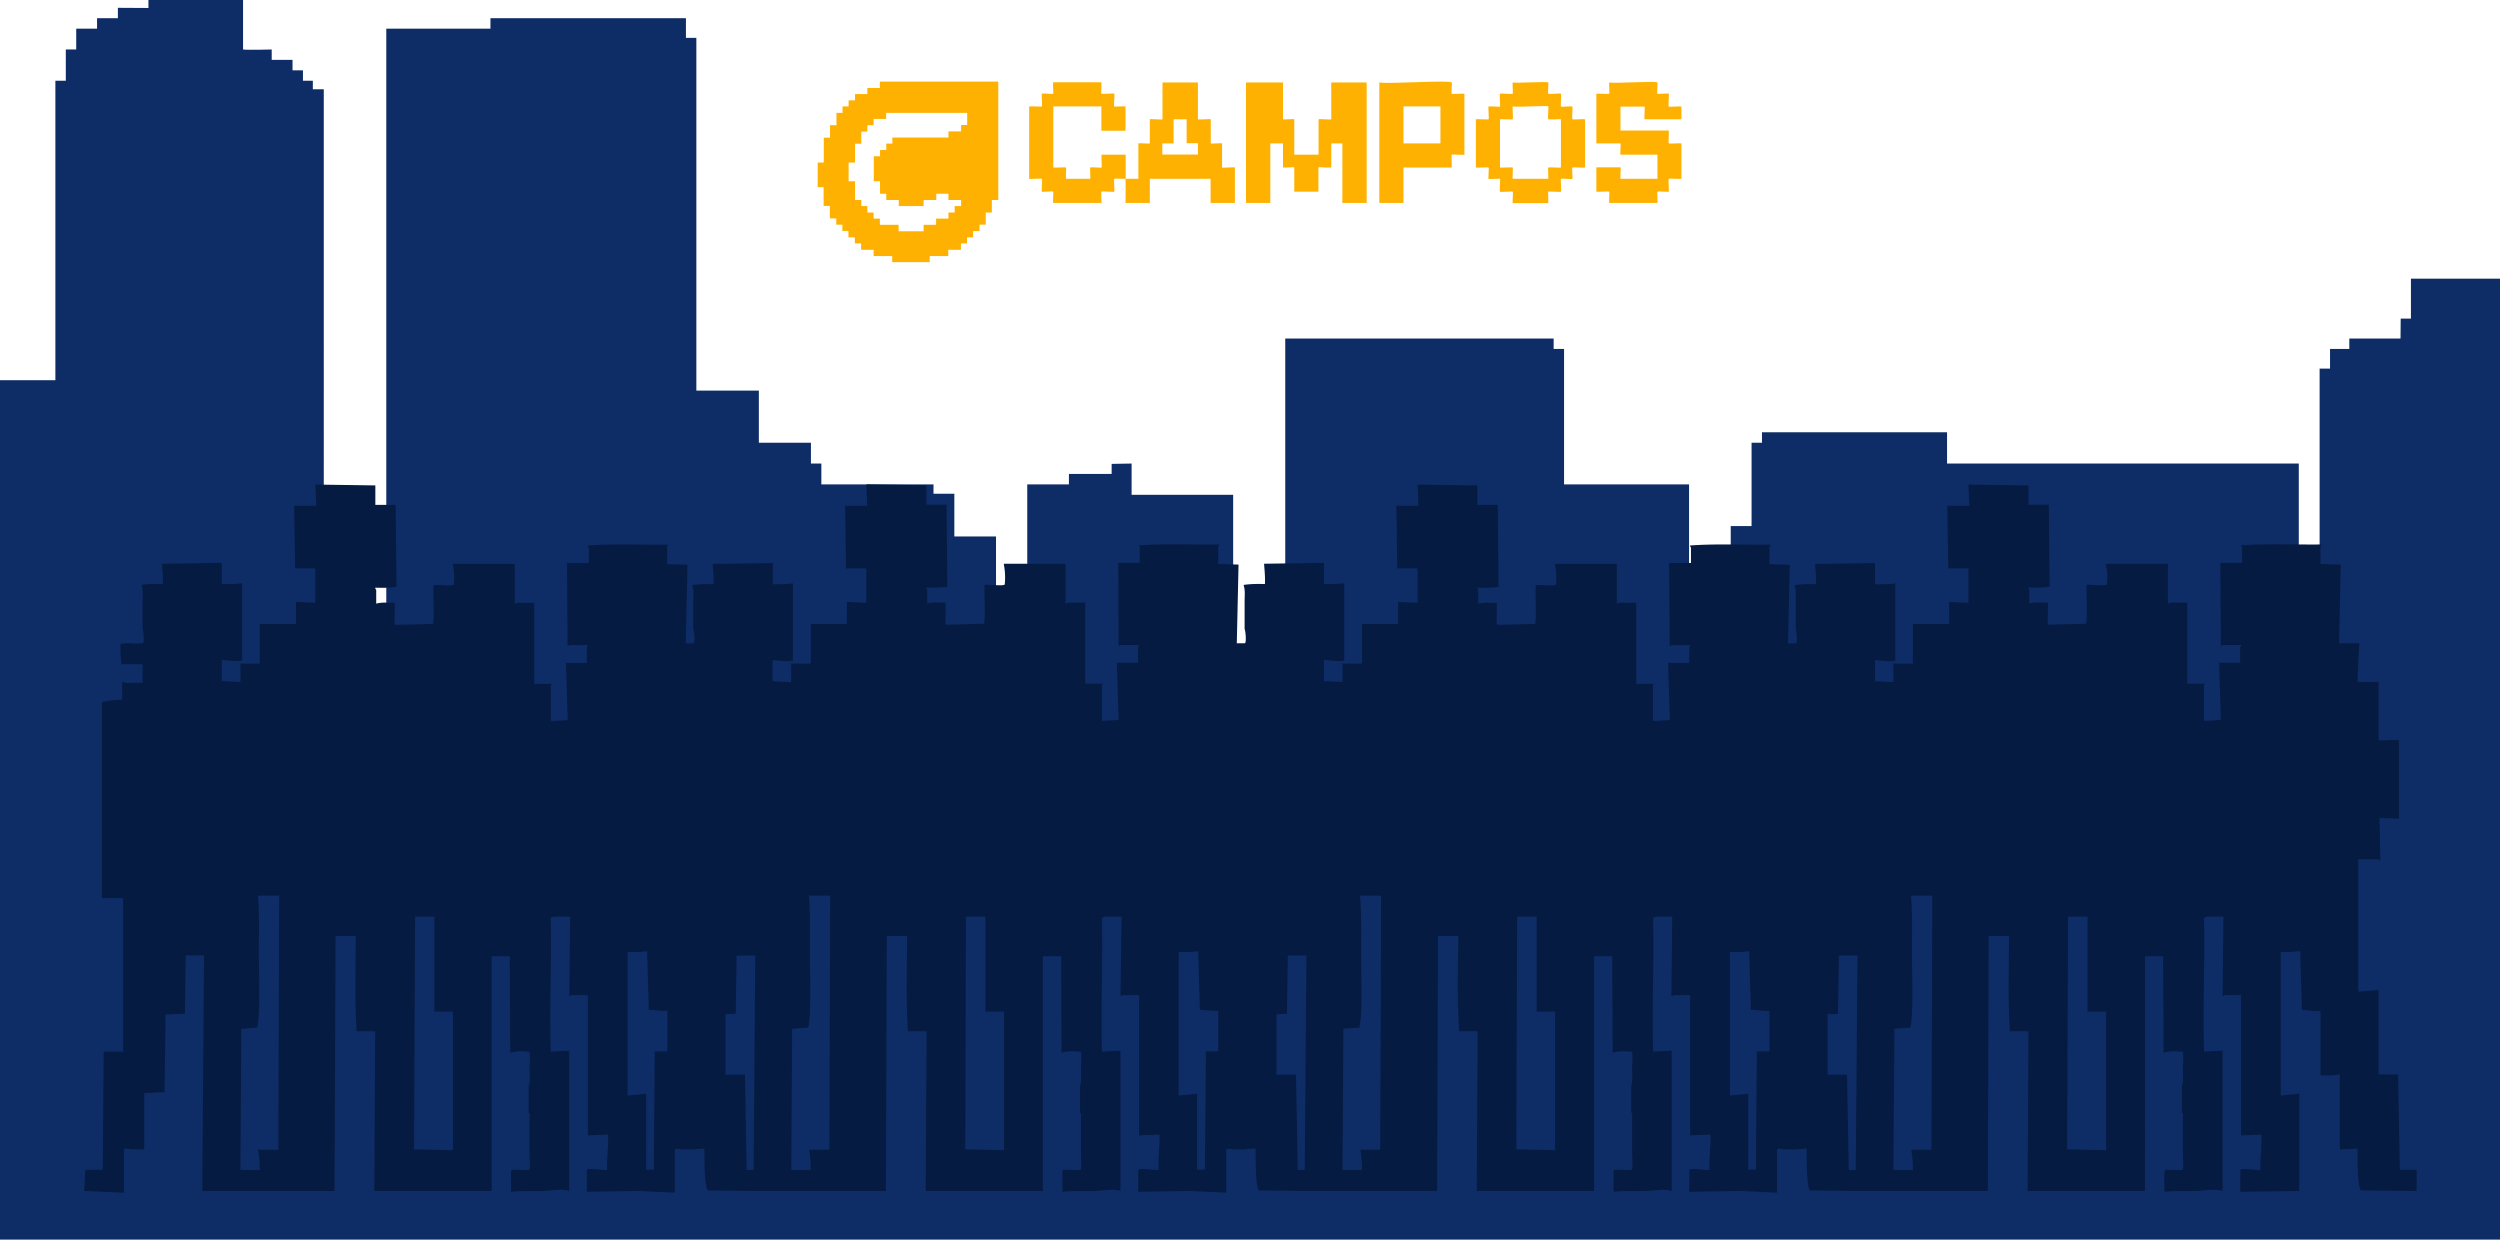 <svg xmlns="http://www.w3.org/2000/svg" fill="none" viewBox="0 0 1440 714"><g clip-path="url(#clip0_402_78303)"><path fill="#0E2D67" d="M-1 219h32.9V46.5h6v-18h6v-12h12v-6h12v-6l17.6.1V0H140v28.5c2.7.4 16.5 0 16.5 0v6h12v6h6v6h5.7v4.9h6.3V345h18v6h18V16.5h60v-6h112.6v11.3h6V225h36v30h30v12h6v12h64.6v5.4h12V309h24v64.5h18V279h24v-6h24.6v-5.8l11.5-.2v18h58.5v106.5h30V195h154.6v6h6v78h72v88.5h24V303h12v-48h6v-6h106.6v18h202.6v94.5h12V212.3h6V201h11.1v-6h29.5l.1-11.5h5.9v-23h60v556H-1V219Z"/><path fill="#061B42" fill-rule="evenodd" d="M1168.4 279.5v11.2h11.7l.5 47.2c-4 .7-8.1.6-12.2.5-.2.6.5 1.2.5 1.3v7.9c3.4-1 7.1-.4 10.7-.5v2.5c.1 3-.4 6.8 0 9.4 0 .6 0 .6.5.8h.5l20.3-.5h.5c1.2-.6.2-19.6.5-22.4 2.7-.3 9.3.6 11.2 0 .8-.2.5-.7.5-1.2.4-2.7.2-7.3-.5-10 0-.3-.2-1 .3-1h35.3v22.9c.5.2 1-.5 1.2-.5h10v46.7h10.1c.2.4-.5.6-.5.8v20.6l9.7-.5-1-33h12.1v-9c0-.1.7-.7.5-1.2h-10.4c-.1 0-.7.7-1.2.5l-.3-47.8h12.5v-8.9c0-.1-.8-.7-.6-1.2 15.4-1.1 30.9-.3 46.3-.5.2.5-.5 1-.5 1.2v10l11.7.4-1 45.3h11.6l-1 22.3h12.2v33.6c3.5.3 7.8-.5 11.2 0h.5v45.2l-11.2-.5.5 24.3c-.7.3-1.5-.5-1.8-.5h-10.9v76.3l11.7-1v48.7h11.2l1 54.9h9.7V686l-32-.3c-1-.5-1.5-5.2-1.6-6.6-.5-5.7-.4-11.8-.5-17.5l-10.2.5v-43.2c-3.6.7-7.4.5-11.1.5v-37c-3.4.2-6.8-.5-10.2-.6h-.5l-1-34c-3.7.5-7.4.6-11.2.5V631l10.7-1v56l-34 .5V674c0-1.7 10.2.4 11.6-.2-.3-6.8.9-13.5.5-20.3l-11.7.5v-80.8h-9.3c-.2 0-1.1 1-1.3.2l.5-45.4h-9.4c-.1 0-1.8.6-1.8.8.6 25-.7 50.3 0 75.4v1.5l10.7-.5V686c-4.6-1.4-9.9-.2-14.5 0-6 .2-13.3-.2-19 .5v-1c0-3.5-.2-7 0-10.5 0-.6.5-1.1.5-1.2h2c2.2 0 5.3.3 7.4 0 .5 0 .6 0 .7-.5.5-1.4 0-8 0-10.2v-19.6c0-.8.4-2.2-.5-2.7v-15.3c1-2.7.5-6.2.5-9.1 0-2.4.5-8.4 0-10.2-.1-.7-.5-.4-1-.5h-1c-2.4-.2-6-.3-8.1.5h-1l-.3-55.4h-10.4V686h-67.6v-.5l.5-91.5h-10.7c-1.2-18.2-.6-36.5-.5-54.9h-11.7L1145 686h-76.2l-26.2-.3c-1-.5-1.4-5.2-1.5-6.6-.5-5.7-.5-11.8-.5-17.5l-5.3.3v.2h-7.4c-.9 0-4.3-1.1-4.3.3V687l-21.4-1-29.2.5V674c0-1.7 10.3.4 11.7-.2-.4-6.8.8-13.5.5-20.3l-11.7.5v-80.8H964c-.2 0-1 1-1.3.2l.5-45.4H954c-.1 0-1.7.6-1.8.8.6 25-.7 50.3 0 75.4v1.5l10.7-.5V686c-4.6-1.4-9.8-.2-14.4 0-6 .2-13.3-.2-19.1.5V675c0-.6.5-1.1.5-1.2h2c2.3 0 5.3.3 7.4 0 .5 0 .6 0 .8-.5.4-1.4 0-8 0-10.2v-19.6c0-.8.3-2.2-.5-2.7v-15.3c.9-2.7.5-6.2.5-9.1 0-2.4.4-8.4 0-10.2-.2-.7-.6-.4-1-.5h-1c-2.5-.2-6-.3-8.2.5h-1l-.3-55.4h-10.4V686h-67.6v-.5l.5-91.5h-10.6c-1.3-18.2-.7-36.5-.5-54.9h-11.7l-.5 146.9h-76.2l-26.4-.3c-1-.5-1.4-5.2-1.5-6.6-.5-5.7-.4-11.8-.5-17.5l-5.2.2v.3h-7.4c-.8 0-4.3-1.1-4.3.3V687l-21.4-1-29.3.5V674c0-1.7 10.3.4 11.7-.2-.3-6.8.8-13.5.5-20.3l-11.7.5v-80.8h-9.4c-.2 0-1 1-1.3.2l.6-45.4h-9.4c-.2 0-1.8.6-1.9.8.6 25-.6 50.3 0 75.4v1.5l10.7-.5V686c-4.5-1.4-9.8-.2-14.4 0-6 .2-13.3-.2-19 .5v-1c0-3.5-.2-7-.1-10.5 0-.6.5-1.1.5-1.2h2c2.3 0 5.3.3 7.5 0 .5 0 .5 0 .7-.5.4-1.4 0-8 0-10.2v-19.6c0-.8.3-2.2-.5-2.7v-15.3c1-2.7.5-6.2.5-9.1 0-2.4.5-8.4 0-10.2-.2-.7-.5-.4-1-.5h-1c-2.5-.2-6-.3-8.2.5h-1l-.2-55.4h-10.5V686h-67.5v-.5l.5-91.5H523c-1.3-18.2-.6-36.5-.5-54.9h-11.7l-.5 146.9H434l-26.2-.3c-1-.5-1.4-5.2-1.6-6.6-.5-5.7-.4-11.8-.5-17.5l-5.2.3v.2H393c-.9 0-4.3-1.1-4.3.3V687l-21.4-1-29.3.5V674c0-1.7 10.3.4 11.7-.2-.3-6.8.9-13.5.5-20.3l-11.6.5v-80.8h-9.4c-.2 0-1.1 1-1.3.2l.5-45.4H319c-.1 0-1.7.6-1.8.8.6 25-.7 50.3 0 75.4v1.5l10.7-.5V686c-4.6-1.4-9.9-.2-14.5 0-6 .2-13.2-.2-19 .5v-1c0-3.5-.2-7 0-10.5 0-.6.5-1.1.5-1.2h2c2.3 0 5.3.3 7.4 0 .5 0 .6 0 .7-.5.5-1.4 0-8 0-10.2v-19.6c0-.8.4-2.2-.5-2.7v-15.3c1-2.7.5-6.2.5-9.1 0-2.4.5-8.4 0-10.2-.1-.7-.5-.4-1-.5h-1c-2.4-.2-6-.3-8.1.5h-1l-.3-55.4h-10.4V686h-67.6v-.5l.5-91.5h-10.7c-1.2-18.2-.6-36.5-.5-54.9h-11.6l-.6 146.9h-76.2l1-135.7H107l-.5 33.6-11.2.5v6l-.5 38.7-11.7.5V662h-7.4c-.9 0-4.3-1.1-4.3.3V687l-22.9-1 .6-12.2h10.1l.5-68.1h10.4c.2 0 .4.6.8.5v-88.9H58.7V404.5c3.8-1 7.8-1.4 11.7-1.5.2-3-.3-6.2 0-9.2v-1h1c.6.9 2.1.5 3 .5h7.7v-10.7H69.9a88 88 0 0 1-.5-11.6c3.8-1.1 8.2 0 12-.5.5 0 1 .2 1.2-.6.4-1.1.1-6.3-.5-7.6v-16.2c0-2.8.4-6.2-.5-8.7v-.5c4-.6 8-.6 12.2-.5.2-3.9-.3-7.8-.5-11.7l34.5-.5v12.2c4 .1 7.8 0 11.7-.5v44.7h-.5c-3.6.5-7.7-.2-11.2-.5v12.2l10.7.5V383c0-.1-.7-.4-.6-.8h11.7v-22.8h20.9v-12.7l11.1.5v-19.8H170l-.6-36.1h12.8l-.6-12.2 34.6.5v11.2h11.7l.5 47.2c-4 .7-8.1.6-12.2.5-.2.6.5 1.2.5 1.3v7.9c3.5-1 7.1-.4 10.7-.5v2.5c.1 3-.4 6.8 0 9.4 0 .6 0 .6.5.8h.5l20.3-.5h.5c1.2-.6.2-19.6.5-22.4 2.8-.3 9.3.6 11.2 0 .8-.2.5-.7.5-1.2.4-2.7.2-7.3-.5-10 0-.3-.2-1 .3-1h35.3v22.9c.5.2 1.1-.5 1.3-.5h9.9v46.7h10.1c.2.4-.5.6-.5.8v20.6l9.7-.5-1-33h12v-9c0-.1.7-.7.6-1.2h-10.5c-.1 0-.7.7-1.2.5l-.3-47.8h12.5v-8.9c0-.1-.7-.7-.5-1.2 15.3-1.1 30.8-.3 46.2-.5.2.5-.5 1-.5 1.2v10l11.7.4-1 45.3h4.4c.2 0 .3-.2.4-.6a18 18 0 0 0-.5-7.6v-16.2c0-2.8.5-6.2-.5-8.7v-.5c4-.6 8.1-.6 12.2-.5.2-3.9-.2-7.8-.5-11.7l34.6-.5v12.2c3.9.1 7.8 0 11.6-.5v44.7h-.5c-3.5.5-7.6-.2-11.2-.5v12.2l10.7.5V383c0-.1-.6-.4-.5-.8H467v-22.8h20.8v-12.7l11.2.5v-19.8h-11.7l-.5-36.1h12.7L499 279l34.6.5v11.2h11.6l.5 47.2c-4 .7-8 .6-12.1.5-.2.6.5 1.2.5 1.3v7.9c3.4-1 7-.4 10.6-.5v2.5c.2 3-.4 6.8 0 9.4.1.6 0 .6.5.8h.6l20.3-.5h.5c1.2-.6.2-19.6.5-22.4 2.7-.3 9.3.6 11.2 0 .7-.2.4-.7.5-1.2.3-2.7.1-7.3-.5-10 0-.3-.3-1 .3-1h35.2v22.9c.6.2 1.2-.5 1.3-.5h10v46.7h10c.2.4-.4.6-.4.8v20.6l9.6-.5-1-33h12.2v-9c0-.1.7-.7.5-1.2h-10.4c-.2 0-.7.7-1.3.5l-.2-47.8h12.4v-8.9c0-.1-.7-.7-.5-1.2 15.4-1.1 30.9-.3 46.2-.5.2.5-.5 1-.5 1.2v10l11.7.4-1 45.3h4.6c.2 0 .3-.2.4-.6.4-1.1.1-6.3-.5-7.6v-16.2c0-2.8.4-6.2-.5-8.7v-.5c4-.6 8.1-.6 12.2-.5.2-3.9-.2-7.8-.5-11.7l34.5-.5v12.2c4 .1 7.8 0 11.7-.5v44.7h-.5c-3.5.5-7.6-.2-11.2-.5v12.2l10.7.5V383c0-.1-.7-.4-.5-.8h11.7v-22.8h20.8v-12.7l11.2.5v-19.8h-11.7l-.5-36.1H817l-.5-12.2 34.5.5v11.2h11.7l.5 47.2c-4 .7-8 .6-12.2.5-.2.6.5 1.2.5 1.3v7.9c3.5-1 7.2-.4 10.7-.5v2.5c.1 3-.4 6.8 0 9.4 0 .6 0 .6.5.8h.5l20.4-.5h.5c1.1-.6.1-19.6.5-22.4 2.7-.3 9.3.6 11.1 0 .8-.2.5-.7.6-1.2.3-2.7.1-7.3-.6-10 0-.3-.2-1 .4-1h35.2v22.9c.6.2 1.1-.5 1.3-.5h9.9v46.7h10.2c0 .4-.6.6-.6.8v20.6l9.7-.5-1-33H973v-9c0-.1.7-.7.5-1.2H963c-.2 0-.7.7-1.3.5l-.3-47.8H974v-8.9c0-.1-.7-.7-.5-1.2 15.3-1.1 30.8-.3 46.2-.5.2.5-.5 1-.5 1.2v10l11.7.4-1 45.3h4.4c.2 0 .4-.2.5-.6a22 22 0 0 0-.5-7.6v-16.2c0-2.8.4-6.2-.5-8.7v-.5c4-.6 8-.6 12.2-.5.2-3.9-.3-7.8-.5-11.7l34.5-.5v12.2c4 .1 7.8 0 11.7-.5v44.7h-.5c-3.6.5-7.7-.2-11.2-.5v12.2l10.6.5V383c0-.1-.6-.4-.5-.8h11.7v-22.8h20.9v-12.7l11.1.5v-19.8h-11.6l-.6-36.1h12.7l-.5-12.2 34.6.5ZM1058.7 584l-6 .2V619h11.2l1 54.9h4l1-123.5h-10.7l-.5 33.6Zm-51.2-36.1c-3.7.5-7.4.6-11.1.5V631l10.6-1v43.7h4.4l.5-68.1h7.3v-23.4c-3.4.3-6.7-.4-10.1-.5h-.6l-1-34Zm-266.2 36-6 .3V619h11.2l1 54.9h4l1-123.5h-10.7l-.5 33.6Zm-51.2-36c-3.8.5-7.5.6-11.2.5V631l10.6-1v43.7h4.5l.6-68.1h7.1v-23.4c-3.4.3-6.7-.4-10.1-.5h-.5l-1-34Zm-541.5-32c.9 10.5.5 21.2.5 31.7 0 11.9.6 24.2 0 36.1 0 1.3-.6 8-1 8.2l-9.1.7-.5 81.3h11.1c0-3.9-.2-8-1-11.7h11.7l.5-146.3h-12.2Zm224.1 32c-3.7.5-7.4.6-11.2.5V631l10.7-1v43.7h4.4l.5-68.1h7.3v-23.4c-3.4.3-6.8-.4-10.2-.5h-.5l-1-34Zm51.1 36-5.9.3V619h11.2l1 54.9h4l.9-123.5h-10.7l-.5 33.6Zm42.2-68c.8 10.5.5 21.2.5 31.7 0 11.9.6 24.2 0 36.1 0 1.3-.7 8-1 8.2l-9.2.7-.5 81.3H467c0-3.9-.3-8-1-11.7h11.7l.5-146.3H466Zm317.4 0c.9 10.5.6 21.2.6 31.7 0 11.9.5 24.2 0 36.1a68 68 0 0 1-1 8.2l-9.2.7-.5 81.3h11.2c0-3.9-.3-8-1-11.7H795l.5-146.3h-12.2Zm317.4 0c.8 10.5.5 21.2.5 31.7 0 11.9.6 24.2 0 36.1 0 1.3-.6 8-1 8.2l-9.1.7-.6 81.3h11.2c0-3.9-.2-8-1-11.7h11.7l.5-146.3h-12.2ZM238.5 662l22.4.5v-79.8h-10.7V528h-11.1l-.6 134.1Zm317.4 0 22.4.5v-79.8h-10.7V528h-11.2l-.4 134Zm317.5 0 22.3.5v-79.8h-10.6V528h-11.2l-.5 134.1Zm317.3 0 22.4.5v-79.8h-10.7V528h-11.2l-.5 134.1Z" clip-rule="evenodd"/><path fill="#FEB100" d="M575 47v68.2h-3.7v7.2h-3.5v7h-3.6v3.7h-3.7v3.6H557v3.5h-3.5v3.7h-7.3v3.6h-10.7v3.5h-21.6v-3.5h-10.7v-3.6H496v-3.7h-3.6v-3.5h-3.7V133h-3.5v-3.6h-3.5v-3.6H478v-7.2h-3.6v-10.8H471V93.6h3.5V79.3h3.6v-7.2h3.7V65h3.5v-3.7h3.5v-3.5h3.7v-3.6h7.1v-3.5h7.2V47H575Zm-18 18h-46.6v3.5h-7.2v3.6h-3.6v3.7h-3.5v7h-3.6v10.8h-3.7v10.8h3.7v10.8h3.6v3.5h3.5v3.7h3.6v3.5h3.6v3.6h10.8v3.7H532v-3.7h7.2v-3.6h7.1v-3.5h3.6v-3.7h3.7v-3.5h-7.3v-3.6h-7v3.6H532v3.5h-14.3v-3.5h-7.2v-3.6h-3.6v-7.2h-3.6V90h3.6v-3.6h3.6v-3.7h3.5v-3.5h32.3v-3.5h7.3V72h3.5v-7Z"/><path fill="#FEB100" d="M739 47.5v21.2c0 .3 6.5-.3 6.5 0v20.4h14V68.7c0-.3 7.3.4 7.3 0V47.5h20.4v69.4h-14V82.6h-6.4v13.8c0 .4-7.4-.3-7.4 0v14h-13.9v-14c0-.3-6.5.4-6.5 0V82.6h-7.3v34.3h-14V47.5H739Z"/><path fill="#FEB100" d="M954.6 47.5c.4.3-.3 6.2 0 6.5.4.3 6.2-.4 6.6 0 .3.4-.4 7 0 7.4.3.3 6-.3 7.3 0v7.3h-21.2c-.4 0 .3-7.3 0-7.3h-13.9v13.8h27.8c.2 1.3-.3 7 0 7.4.3.3 6-.2 7.3 0V103c-1.3.2-7-.3-7.3 0-.4.4.3 7 0 7.4-.4.3-6.2-.4-6.5 0-.3.2.2 5.3 0 6.5h-27.8c-.2-1.2.3-6.3 0-6.5-.3-.3-6 .2-7.4 0v-14h14c.2 0-.4 6.6 0 6.6h21.2V89.1h-21.3c-.3 0 .3-6.5 0-6.5h-13.9V54c1.3-.2 7.1.3 7.4 0 .3-.3-.2-5.3 0-6.5 3.6.7 26.8-1 27.8 0Z"/><path fill="#FEB100" d="M836.2 47.5c.3.3-.4 6.2 0 6.5.3.3 6-.2 7.3 0v35.1c-1.3.3-7-.3-7.3 0-.3.3.2 6 0 7.4h-27.8v20.4h-13.9V47.5c5.1 1 40.2-1.5 41.7 0Zm-27.8 13.8v21.3h21.3V61.3h-21.3Z"/><path fill="#FEB100" d="M648.3 103c-1.2 0-6.3-.2-6.5 0-.4.4.4 7 0 7.4-.4.3-7-.4-7.4 0-.3.2.2 5.3 0 6.5h-27.8c-.2-1.2.3-6.3 0-6.5-.3-.4-6.2.3-6.5 0-.3-.4.4-7 0-7.4-.3-.3-6 .2-7.3 0V61.3c1.3-.2 7 .3 7.3 0 .4-.3-.3-7 0-7.3.4-.4 6.2.3 6.5 0 .3-.3-.2-5.4 0-6.6h27.8c.2 1.3-.3 6.3 0 6.6.4.3 7-.4 7.4 0 .4.3-.4 7 0 7.3.3.3 5.3-.2 6.5 0v14h-13.9v-14h-27.7v35.2c1.3.2 7-.3 7.3 0 .3.3-.2 5.3 0 6.5h14c.2-1.2-.3-6.3 0-6.5.3-.4 6.2.3 6.5 0 .3-.3-.2-6 0-7.4h13.9V103h7.3V82.6c0-.3 6.6.3 6.6 0V68.7c0-.3 7.3.4 7.3 0V47.5H690v21.2c0 .4 7.4-.3 7.4 0v13.9c0 .3 6.5-.3 6.5 0v13.9c0 .3 7.4-.4 7.4 0v20.4h-14V103h-35v13.9h-14c0-4.7.2-9.3 0-13.9h.1Zm35.2-34.3H676v13.9h-6.5V89H690v-6.5h-6.5v-14Z"/><path fill="#FEB100" d="M891.8 47.5c.3.3-.4 6.2 0 6.5.3.4 7-.4 7.3 0 .4.4-.3 7 0 7.4.4.3 6.2-.4 6.6 0 .3.3-.4 7 0 7.3.3.3 6-.2 7.3 0v27.8c-1.3.2-7-.3-7.3 0-.4.4.3 6.2 0 6.5-.4.4-6.2-.3-6.6 0-.3.4.4 7 0 7.4-.3.4-7-.3-7.3 0-.3.3.2 5.4 0 6.6h-20.5c-.2-1.3.4-6.3 0-6.6-.3-.3-7 .4-7.3 0-.4-.3.3-7 0-7.4-.4-.3-6.2.4-6.6 0-.3-.3.4-6.2 0-6.5-.3-.3-6 .2-7.3 0V68.7c1.3-.2 7 .3 7.3 0 .4-.3-.3-7 0-7.3.4-.4 6.2.3 6.6 0 .3-.4-.4-7 0-7.4.3-.4 7 .4 7.3 0 .3-.3-.2-5.3 0-6.5 2.8.5 19.7-.7 20.5 0Zm0 13.8c-.8-.7-17.7.6-20.5 0-.2 1.3.4 7 0 7.4-.3.3-6-.2-7.3 0v27.8c1.3.2 7-.3 7.3 0 .3.3-.2 5.3 0 6.5h20.5c.2-1.2-.3-6.3 0-6.5.3-.3 6 .2 7.3 0V68.7c-1.3-.2-7 .3-7.3 0-.4-.4.3-7 0-7.4Z"/></g><defs><clipPath id="clip0_402_78303"><path fill="#fff" d="M0 0h1440v714H0z"/></clipPath></defs></svg>